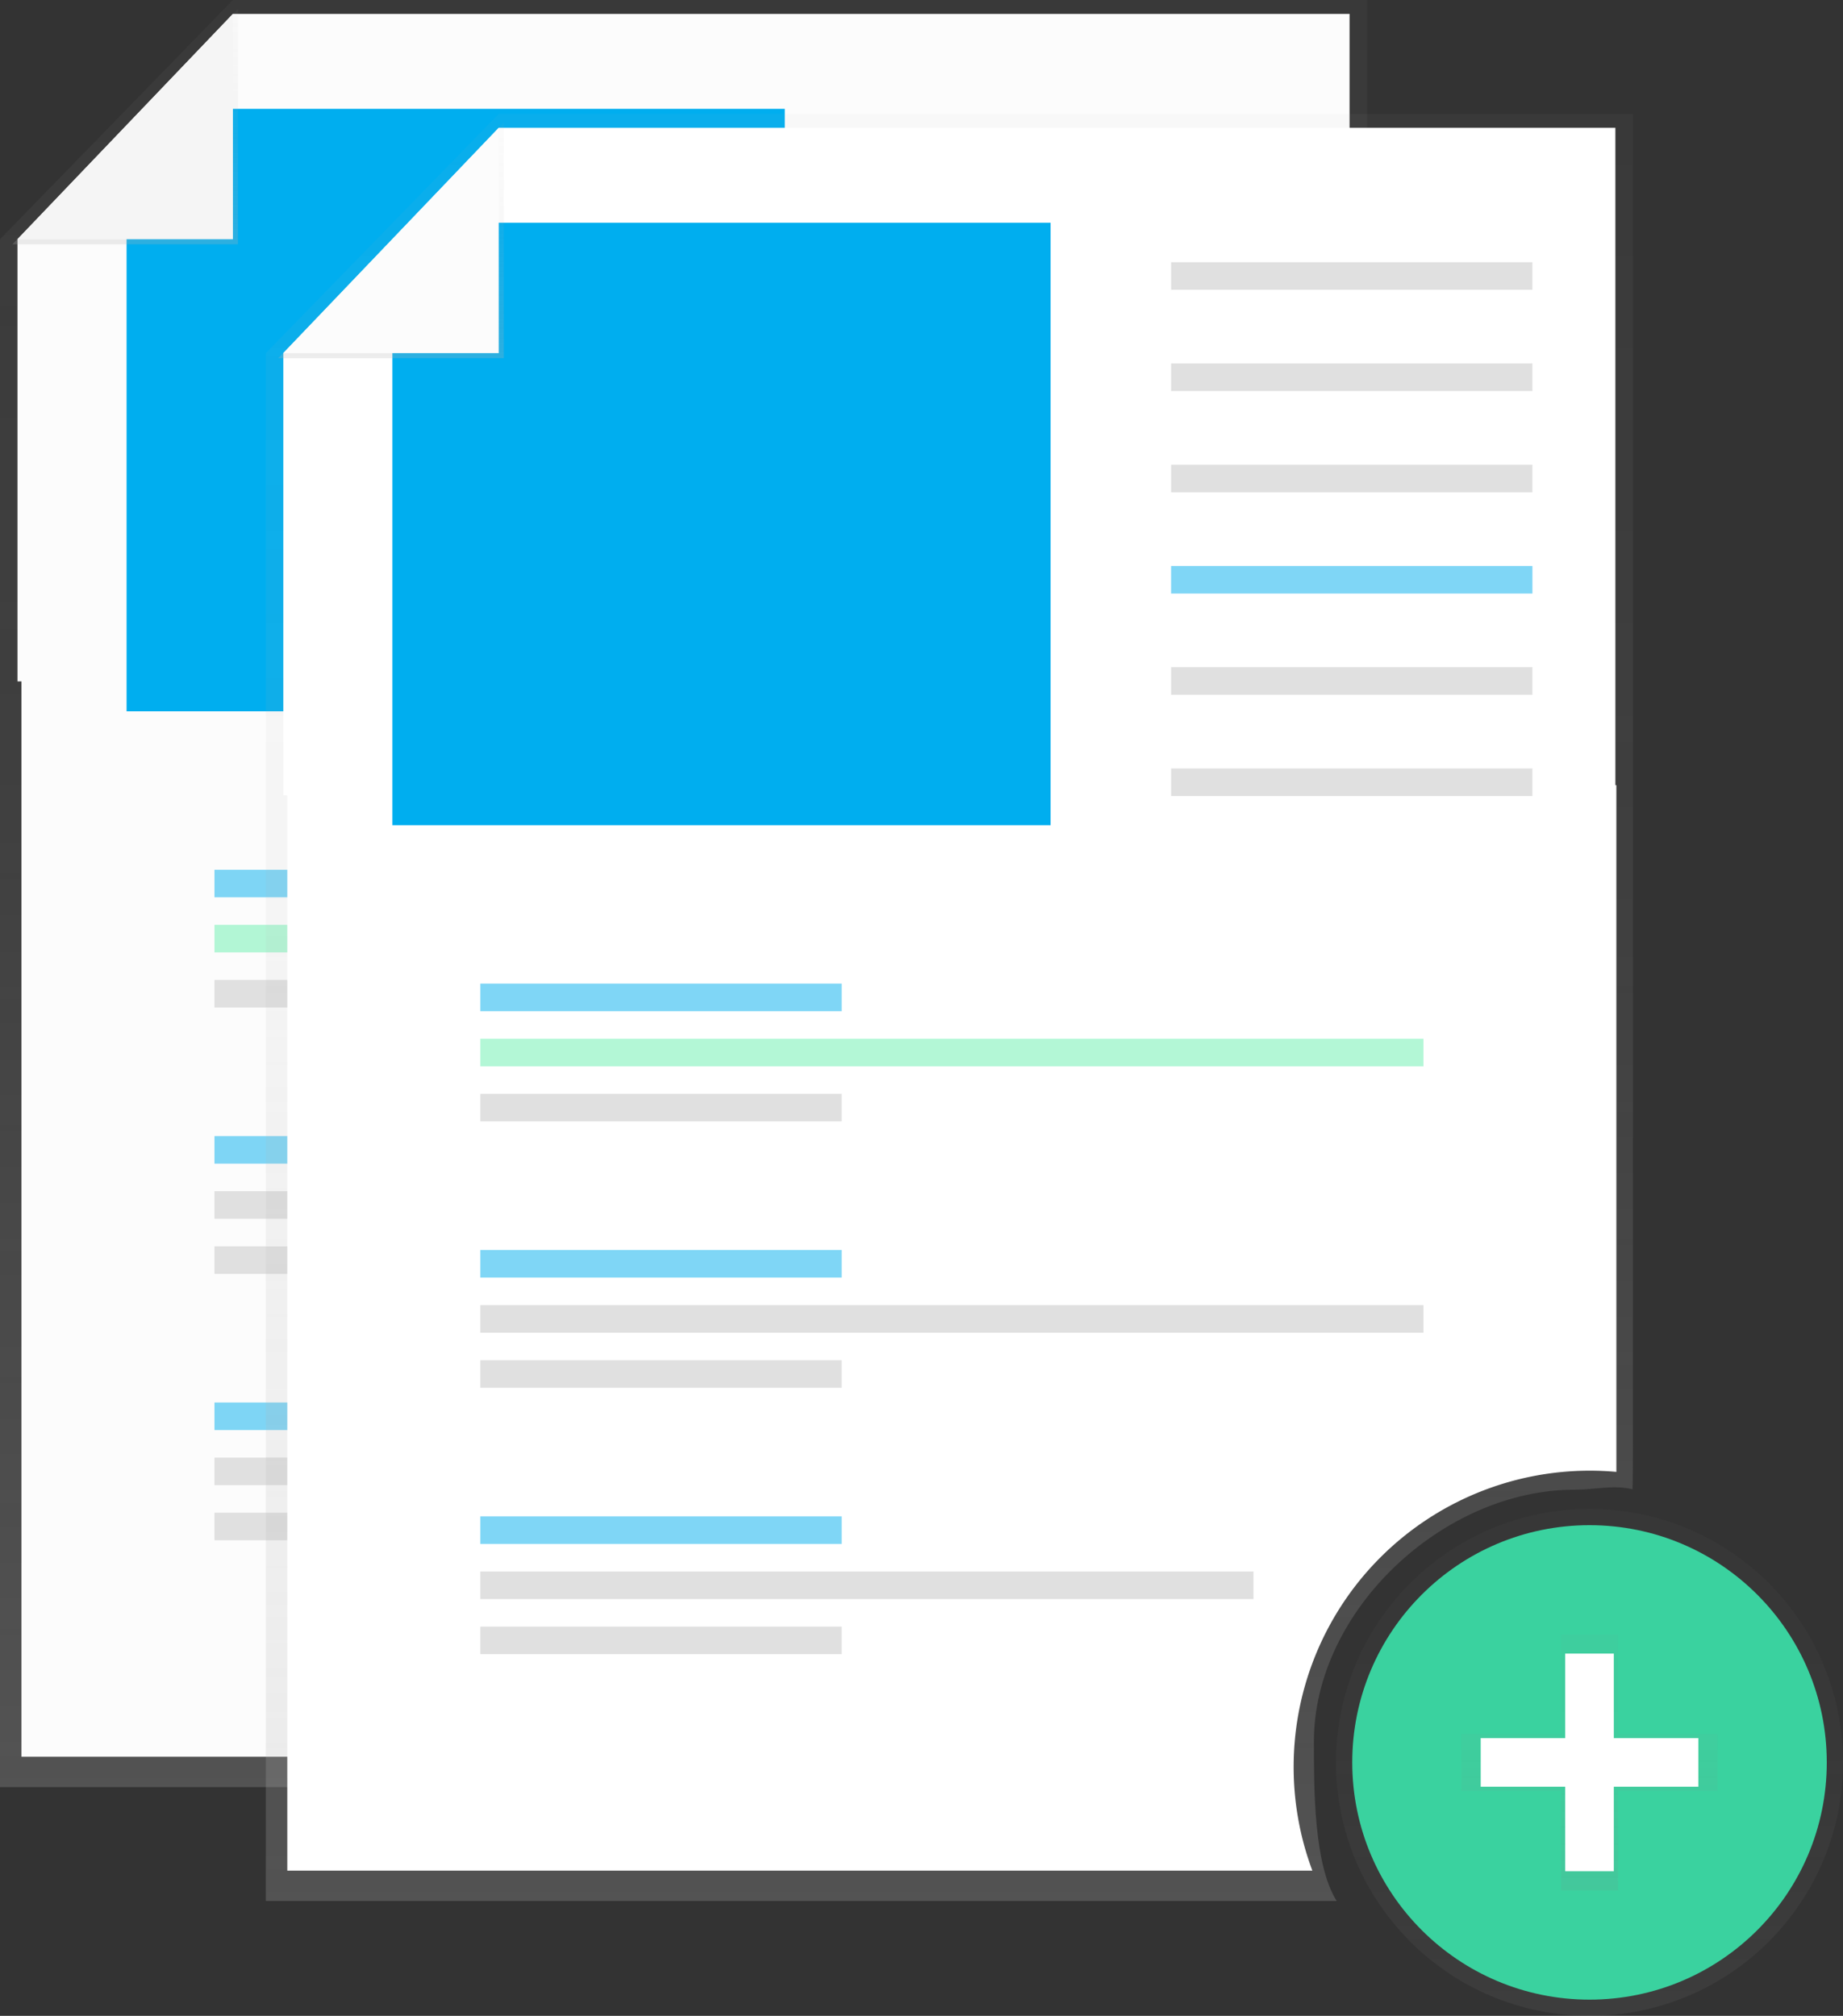 <svg id="72abf1fc-af5c-4a12-adab-83afeedac95e" data-name="Layer 1" 
    xmlns="http://www.w3.org/2000/svg" 
    xmlns:xlink="http://www.w3.org/1999/xlink" width="728" height="796.38" viewBox="0 0 728 796.38">
    <rect x="0" y="0" width="728" height="796.38" fill="#333333" stroke="none"/>
    <defs>
        <linearGradient id="44dab5fe-2df9-47ba-adb2-140775afca0e" x1="506" y1="757.81" x2="506" y2="51.81" gradientUnits="userSpaceOnUse">
            <stop offset="0" stop-color="#b3b3b3" stop-opacity="0.25"/>
            <stop offset="0.54" stop-color="#b3b3b3" stop-opacity="0.1"/>
            <stop offset="1" stop-color="#b3b3b3" stop-opacity="0.05"/>
        </linearGradient>
        <linearGradient id="b071ddd1-33a6-4512-b8b6-1cee124e019a" x1="49.46" y1="96.5" x2="49.46" y2="3.5" xlink:href="#44dab5fe-2df9-47ba-adb2-140775afca0e"/>
        <linearGradient id="d200849e-56d5-45c5-85eb-e9070e3330a6" x1="627.87" y1="796.38" x2="627.87" y2="596.12" gradientUnits="userSpaceOnUse">
            <stop offset="0" stop-color="gray" stop-opacity="0.25"/>
            <stop offset="0.54" stop-color="gray" stop-opacity="0.12"/>
            <stop offset="1" stop-color="gray" stop-opacity="0.1"/>
        </linearGradient>
        <linearGradient id="39846f9a-c4dd-4a41-91c8-743bb7d77e65" x1="627.87" y1="746.82" x2="627.87" y2="645.68" xlink:href="#d200849e-56d5-45c5-85eb-e9070e3330a6"/>
        <linearGradient id="af8f0828-33b7-4bd6-b50f-ae3d37501acf" x1="611" y1="802.81" x2="611" y2="96.81" xlink:href="#44dab5fe-2df9-47ba-adb2-140775afca0e"/>
        <linearGradient id="152252ce-949a-4e00-886c-6a46b2444b40" x1="154.46" y1="141.5" x2="154.46" y2="48.5" xlink:href="#44dab5fe-2df9-47ba-adb2-140775afca0e"/>
    </defs>
    <title>add file2</title>
    <path d="M650,694.81c0-51.76,51.11-99.48,102.87-99.48,7.93,0,15.62-2,23-.16.1-2.26.16-15.54.16-17.82V51.81H328l-92,94.5v611.5H659C649.9,743.37,650,713.15,650,694.81Z" transform="translate(-236 -51.81)" fill="url(#44dab5fe-2df9-47ba-adb2-140775afca0e)"/>
    <path d="M642,704.81a117,117,0,0,1,117-117c3.53,0,7,.17,10.48.47V317h-525V745.81H649.39A116.74,116.74,0,0,1,642,704.81Z" transform="translate(-236 -51.81)" fill="#fcfcfc"/>
    <polygon points="533.09 269.19 6.91 269.19 6.91 94.5 92 5.5 533.09 5.5 533.09 269.19" fill="#fcfcfc"/>
    <rect x="357.59" y="58.59" width="142.73" height="10.89" fill="#e0e0e0"/>
    <rect x="357.59" y="98.59" width="142.73" height="10.89" fill="#e0e0e0"/>
    <rect x="357.59" y="138.59" width="142.73" height="10.89" fill="#e0e0e0"/>
    <rect x="357.59" y="178.59" width="142.73" height="10.89" fill="#00aeef" opacity="0.5"/>
    <rect x="357.59" y="218.59" width="142.73" height="10.89" fill="#e0e0e0"/>
    <rect x="357.59" y="258.59" width="142.73" height="10.89" fill="#e0e0e0"/>
    <rect x="84.72" y="343.59" width="142.73" height="10.89" fill="#00aeef" opacity="0.5"/>
    <rect x="84.72" y="387.13" width="142.73" height="10.89" fill="#e0e0e0"/>
    <rect x="84.72" y="365.36" width="372.56" height="10.89" fill="#69f0ae" opacity="0.5"/>
    <rect x="84.72" y="448.82" width="142.73" height="10.89" fill="#00aeef" opacity="0.5"/>
    <rect x="84.72" y="492.37" width="142.73" height="10.89" fill="#e0e0e0"/>
    <rect x="84.72" y="470.59" width="372.56" height="10.89" fill="#e0e0e0"/>
    <rect x="84.72" y="554.06" width="142.73" height="10.89" fill="#00aeef" opacity="0.5"/>
    <rect x="84.72" y="597.6" width="142.73" height="10.89" fill="#e0e0e0"/>
    <rect x="84.72" y="575.83" width="305.41" height="10.89" fill="#e0e0e0"/>
    <polygon points="310 281 50 281 50 54 59 43 79.75 43 310 43 310 281" fill="#00aeef"/>
    <polygon points="4.91 96.5 94 96.5 94 3.5 4.91 96.5" fill="url(#b071ddd1-33a6-4512-b8b6-1cee124e019a)"/>
    <polygon points="6.91 94.5 92 94.5 92 5.5 6.91 94.5" fill="#f5f5f5"/>
    <g opacity="0.5">
        <circle cx="627.87" cy="696.25" r="100.13" fill="url(#d200849e-56d5-45c5-85eb-e9070e3330a6)"/>
    </g>
    <circle cx="627.87" cy="696.25" r="93.72" fill="#3ad29f"/>
    <g opacity="0.5">
        <polygon points="678.44 684.95 639.16 684.95 639.16 645.68 616.58 645.68 616.58 684.95 577.3 684.95 577.3 707.54 616.58 707.54 616.58 746.82 639.16 746.82 639.16 707.54 678.44 707.54 678.44 684.95" fill="url(#39846f9a-c4dd-4a41-91c8-743bb7d77e65)"/>
    </g>
    <rect x="618.27" y="653.26" width="19.2" height="85.97" fill="#fff"/>
    <rect x="854.27" y="705.07" width="19.2" height="85.97" transform="translate(1375.93 -167.62) rotate(90)" fill="#fff"/>
    <path d="M755,739.81c0-51.76,51.11-99.48,102.87-99.48,7.93,0,15.62-2,23-.16.1-2.26.16-15.54.16-17.82V96.81H433l-92,94.5v611.5H764C754.9,788.37,755,758.15,755,739.81Z" transform="translate(-236 -51.81)" fill="url(#af8f0828-33b7-4bd6-b50f-ae3d37501acf)"/>
    <path d="M747,749.81a117,117,0,0,1,117-117c3.53,0,7,.17,10.48.47V362h-525V790.81H754.39A116.74,116.74,0,0,1,747,749.81Z" transform="translate(-236 -51.81)" fill="#fff"/>
    <polygon points="638.09 314.19 111.91 314.19 111.91 139.5 197 50.5 638.09 50.5 638.09 314.19" fill="#fff"/>
    <rect x="462.59" y="103.59" width="142.73" height="10.89" fill="#e0e0e0"/>
    <rect x="462.59" y="143.59" width="142.73" height="10.89" fill="#e0e0e0"/>
    <rect x="462.59" y="183.59" width="142.73" height="10.89" fill="#e0e0e0"/>
    <rect x="462.59" y="223.59" width="142.73" height="10.89" fill="#00aeef" opacity="0.5"/>
    <rect x="462.59" y="263.59" width="142.73" height="10.89" fill="#e0e0e0"/>
    <rect x="462.59" y="303.59" width="142.73" height="10.89" fill="#e0e0e0"/>
    <rect x="189.72" y="388.59" width="142.73" height="10.89" fill="#00aeef" opacity="0.5"/>
    <rect x="189.72" y="432.13" width="142.73" height="10.89" fill="#e0e0e0"/>
    <rect x="189.72" y="410.36" width="372.56" height="10.89" fill="#69f0ae" opacity="0.5"/>
    <rect x="189.72" y="493.82" width="142.73" height="10.89" fill="#00aeef" opacity="0.5"/>
    <rect x="189.72" y="537.37" width="142.73" height="10.89" fill="#e0e0e0"/>
    <rect x="189.72" y="515.59" width="372.56" height="10.89" fill="#e0e0e0"/>
    <rect x="189.72" y="599.06" width="142.73" height="10.89" fill="#00aeef" opacity="0.5"/>
    <rect x="189.72" y="642.6" width="142.73" height="10.89" fill="#e0e0e0"/>
    <rect x="189.72" y="620.83" width="305.41" height="10.89" fill="#e0e0e0"/>
    <polygon points="415 326 155 326 155 99 164 88 184.75 88 415 88 415 326" fill="#00aeef"/>
    <polygon points="109.91 141.5 199 141.5 199 48.5 109.91 141.5" fill="url(#152252ce-949a-4e00-886c-6a46b2444b40)"/>
    <polygon points="111.91 139.5 197 139.5 197 50.5 111.91 139.5" fill="#fcfcfc"/>
</svg>